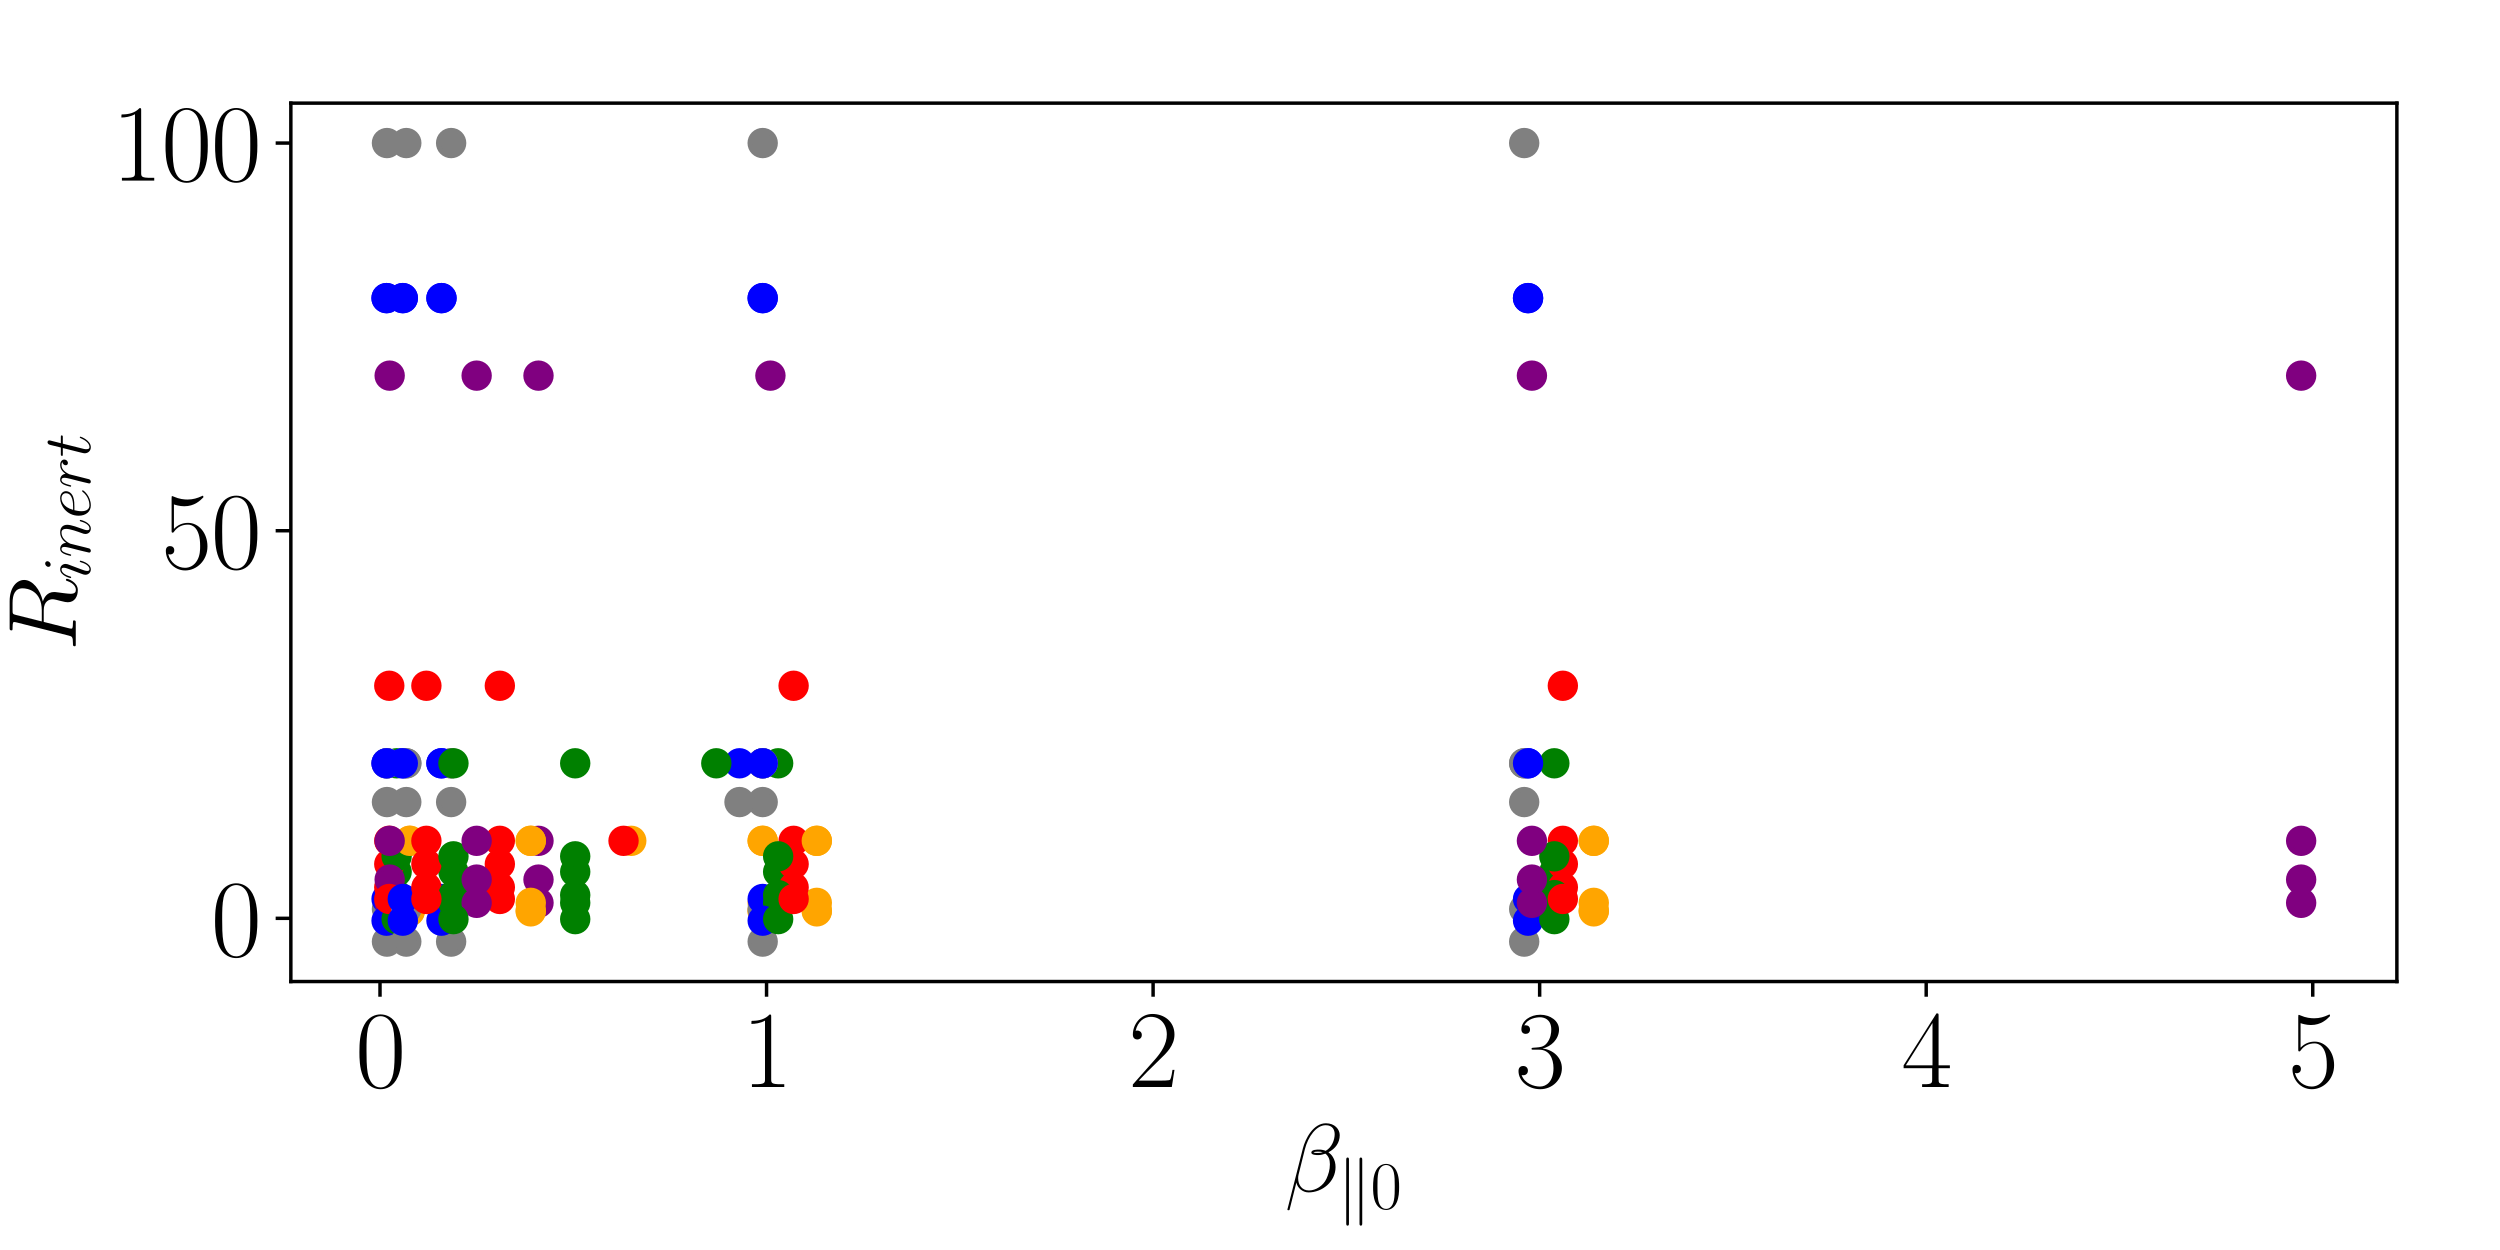 <?xml version="1.0" encoding="utf-8" standalone="no"?>
<!DOCTYPE svg PUBLIC "-//W3C//DTD SVG 1.1//EN"
  "http://www.w3.org/Graphics/SVG/1.1/DTD/svg11.dtd">
<svg xmlns:xlink="http://www.w3.org/1999/xlink" width="576pt" height="288pt" viewBox="0 0 576 288" xmlns="http://www.w3.org/2000/svg" version="1.1">
 <defs>
  <style type="text/css">*{stroke-linejoin: round; stroke-linecap: butt}</style>
 </defs>
 <g id="figure_1">
  <g id="patch_1">
   <path d="M 0 288 
L 576 288 
L 576 0 
L 0 0 
z
" style="fill: #ffffff"/>
  </g>
  <g id="axes_1">
   <g id="patch_2">
    <path d="M 67.011 226.147 
L 552.24 226.147 
L 552.24 23.76 
L 67.011 23.76 
z
" style="fill: #ffffff"/>
   </g>
   <g id="PathCollection_1">
    <defs>
     <path id="me2007d0d46" d="M 0 3 
C 0.796 3 1.559 2.684 2.121 2.121 
C 2.684 1.559 3 0.796 3 0 
C 3 -0.796 2.684 -1.559 2.121 -2.121 
C 1.559 -2.684 0.796 -3 0 -3 
C -0.796 -3 -1.559 -2.684 -2.121 -2.121 
C -2.684 -1.559 -3 -0.796 -3 0 
C -3 0.796 -2.684 1.559 -2.121 2.121 
C -1.559 2.684 -0.796 3 0 3 
z
" style="stroke: #808080"/>
    </defs>
    <g clip-path="url(#p3834e6a1d6)">
     <use xlink:href="#me2007d0d46" x="89.156" y="184.795" style="fill: #808080; stroke: #808080"/>
    </g>
   </g>
   <g id="PathCollection_2">
    <defs>
     <path id="m40f7ce7eff" d="M 0 3 
C 0.796 3 1.559 2.684 2.121 2.121 
C 2.684 1.559 3 0.796 3 0 
C 3 -0.796 2.684 -1.559 2.121 -2.121 
C 1.559 -2.684 0.796 -3 0 -3 
C -0.796 -3 -1.559 -2.684 -2.121 -2.121 
C -2.684 -1.559 -3 -0.796 -3 0 
C -3 0.796 -2.684 1.559 -2.121 2.121 
C -1.559 2.684 -0.796 3 0 3 
z
" style="stroke: #0000ff"/>
    </defs>
    <g clip-path="url(#p3834e6a1d6)">
     <use xlink:href="#m40f7ce7eff" x="89.067" y="175.863" style="fill: #0000ff; stroke: #0000ff"/>
    </g>
   </g>
   <g id="PathCollection_3">
    <defs>
     <path id="mda6dfed4bf" d="M 0 3 
C 0.796 3 1.559 2.684 2.121 2.121 
C 2.684 1.559 3 0.796 3 0 
C 3 -0.796 2.684 -1.559 2.121 -2.121 
C 1.559 -2.684 0.796 -3 0 -3 
C -0.796 -3 -1.559 -2.684 -2.121 -2.121 
C -2.684 -1.559 -3 -0.796 -3 0 
C -3 0.796 -2.684 1.559 -2.121 2.121 
C -1.559 2.684 -0.796 3 0 3 
z
" style="stroke: #008000"/>
    </defs>
    <g clip-path="url(#p3834e6a1d6)">
     <use xlink:href="#mda6dfed4bf" x="91.382" y="175.863" style="fill: #008000; stroke: #008000"/>
    </g>
   </g>
   <g id="PathCollection_4">
    <defs>
     <path id="mf07def35ca" d="M 0 3 
C 0.796 3 1.559 2.684 2.121 2.121 
C 2.684 1.559 3 0.796 3 0 
C 3 -0.796 2.684 -1.559 2.121 -2.121 
C 1.559 -2.684 0.796 -3 0 -3 
C -0.796 -3 -1.559 -2.684 -2.121 -2.121 
C -2.684 -1.559 -3 -0.796 -3 0 
C -3 0.796 -2.684 1.559 -2.121 2.121 
C -1.559 2.684 -0.796 3 0 3 
z
" style="stroke: #ffa500"/>
    </defs>
    <g clip-path="url(#p3834e6a1d6)">
     <use xlink:href="#mf07def35ca" x="94.411" y="193.726" style="fill: #ffa500; stroke: #ffa500"/>
    </g>
   </g>
   <g id="PathCollection_5">
    <defs>
     <path id="m0e179a4c61" d="M 0 3 
C 0.796 3 1.559 2.684 2.121 2.121 
C 2.684 1.559 3 0.796 3 0 
C 3 -0.796 2.684 -1.559 2.121 -2.121 
C 1.559 -2.684 0.796 -3 0 -3 
C -0.796 -3 -1.559 -2.684 -2.121 -2.121 
C -2.684 -1.559 -3 -0.796 -3 0 
C -3 0.796 -2.684 1.559 -2.121 2.121 
C -1.559 2.684 -0.796 3 0 3 
z
" style="stroke: #ff0000"/>
    </defs>
    <g clip-path="url(#p3834e6a1d6)">
     <use xlink:href="#m0e179a4c61" x="89.69" y="193.726" style="fill: #ff0000; stroke: #ff0000"/>
    </g>
   </g>
   <g id="PathCollection_6">
    <defs>
     <path id="m3923756011" d="M 0 3 
C 0.796 3 1.559 2.684 2.121 2.121 
C 2.684 1.559 3 0.796 3 0 
C 3 -0.796 2.684 -1.559 2.121 -2.121 
C 1.559 -2.684 0.796 -3 0 -3 
C -0.796 -3 -1.559 -2.684 -2.121 -2.121 
C -2.684 -1.559 -3 -0.796 -3 0 
C -3 0.796 -2.684 1.559 -2.121 2.121 
C -1.559 2.684 -0.796 3 0 3 
z
" style="stroke: #800080"/>
    </defs>
    <g clip-path="url(#p3834e6a1d6)">
     <use xlink:href="#m3923756011" x="89.779" y="86.548" style="fill: #800080; stroke: #800080"/>
    </g>
   </g>
   <g id="PathCollection_7">
    <g clip-path="url(#p3834e6a1d6)">
     <use xlink:href="#me2007d0d46" x="89.156" y="209.445" style="fill: #808080; stroke: #808080"/>
    </g>
   </g>
   <g id="PathCollection_8">
    <g clip-path="url(#p3834e6a1d6)">
     <use xlink:href="#m40f7ce7eff" x="89.067" y="207.123" style="fill: #0000ff; stroke: #0000ff"/>
    </g>
   </g>
   <g id="PathCollection_9">
    <g clip-path="url(#p3834e6a1d6)">
     <use xlink:href="#mda6dfed4bf" x="91.382" y="208.016" style="fill: #008000; stroke: #008000"/>
    </g>
   </g>
   <g id="PathCollection_10">
    <g clip-path="url(#p3834e6a1d6)"/>
   </g>
   <g id="PathCollection_11">
    <g clip-path="url(#p3834e6a1d6)"/>
   </g>
   <g id="PathCollection_12">
    <g clip-path="url(#p3834e6a1d6)"/>
   </g>
   <g id="PathCollection_13">
    <g clip-path="url(#p3834e6a1d6)">
     <use xlink:href="#me2007d0d46" x="89.156" y="175.863" style="fill: #808080; stroke: #808080"/>
    </g>
   </g>
   <g id="PathCollection_14">
    <g clip-path="url(#p3834e6a1d6)">
     <use xlink:href="#m40f7ce7eff" x="89.067" y="68.685" style="fill: #0000ff; stroke: #0000ff"/>
    </g>
   </g>
   <g id="PathCollection_15">
    <g clip-path="url(#p3834e6a1d6)">
     <use xlink:href="#mda6dfed4bf" x="91.382" y="200.871" style="fill: #008000; stroke: #008000"/>
    </g>
   </g>
   <g id="PathCollection_16">
    <g clip-path="url(#p3834e6a1d6)">
     <use xlink:href="#mf07def35ca" x="94.411" y="208.016" style="fill: #ffa500; stroke: #ffa500"/>
    </g>
   </g>
   <g id="PathCollection_17">
    <g clip-path="url(#p3834e6a1d6)">
     <use xlink:href="#m0e179a4c61" x="89.69" y="204.444" style="fill: #ff0000; stroke: #ff0000"/>
    </g>
   </g>
   <g id="PathCollection_18">
    <g clip-path="url(#p3834e6a1d6)"/>
   </g>
   <g id="PathCollection_19">
    <g clip-path="url(#p3834e6a1d6)">
     <use xlink:href="#me2007d0d46" x="89.156" y="175.863" style="fill: #808080; stroke: #808080"/>
    </g>
   </g>
   <g id="PathCollection_20">
    <g clip-path="url(#p3834e6a1d6)">
     <use xlink:href="#m40f7ce7eff" x="89.067" y="175.863" style="fill: #0000ff; stroke: #0000ff"/>
    </g>
   </g>
   <g id="PathCollection_21">
    <g clip-path="url(#p3834e6a1d6)">
     <use xlink:href="#mda6dfed4bf" x="91.382" y="206.23" style="fill: #008000; stroke: #008000"/>
    </g>
   </g>
   <g id="PathCollection_22">
    <g clip-path="url(#p3834e6a1d6)">
     <use xlink:href="#mf07def35ca" x="94.411" y="209.803" style="fill: #ffa500; stroke: #ffa500"/>
    </g>
   </g>
   <g id="PathCollection_23">
    <g clip-path="url(#p3834e6a1d6)">
     <use xlink:href="#m0e179a4c61" x="89.69" y="199.085" style="fill: #ff0000; stroke: #ff0000"/>
    </g>
   </g>
   <g id="PathCollection_24">
    <g clip-path="url(#p3834e6a1d6)">
     <use xlink:href="#m3923756011" x="89.779" y="208.016" style="fill: #800080; stroke: #800080"/>
    </g>
   </g>
   <g id="PathCollection_25">
    <g clip-path="url(#p3834e6a1d6)">
     <use xlink:href="#me2007d0d46" x="89.156" y="32.959" style="fill: #808080; stroke: #808080"/>
    </g>
   </g>
   <g id="PathCollection_26">
    <g clip-path="url(#p3834e6a1d6)">
     <use xlink:href="#m40f7ce7eff" x="89.067" y="68.685" style="fill: #0000ff; stroke: #0000ff"/>
    </g>
   </g>
   <g id="PathCollection_27">
    <g clip-path="url(#p3834e6a1d6)">
     <use xlink:href="#mda6dfed4bf" x="91.382" y="197.299" style="fill: #008000; stroke: #008000"/>
    </g>
   </g>
   <g id="PathCollection_28">
    <g clip-path="url(#p3834e6a1d6)">
     <use xlink:href="#mf07def35ca" x="94.411" y="193.726" style="fill: #ffa500; stroke: #ffa500"/>
    </g>
   </g>
   <g id="PathCollection_29">
    <g clip-path="url(#p3834e6a1d6)">
     <use xlink:href="#m0e179a4c61" x="89.69" y="158" style="fill: #ff0000; stroke: #ff0000"/>
    </g>
   </g>
   <g id="PathCollection_30">
    <g clip-path="url(#p3834e6a1d6)">
     <use xlink:href="#m3923756011" x="89.779" y="202.658" style="fill: #800080; stroke: #800080"/>
    </g>
   </g>
   <g id="PathCollection_31">
    <g clip-path="url(#p3834e6a1d6)">
     <use xlink:href="#me2007d0d46" x="89.156" y="216.948" style="fill: #808080; stroke: #808080"/>
    </g>
   </g>
   <g id="PathCollection_32">
    <g clip-path="url(#p3834e6a1d6)">
     <use xlink:href="#m40f7ce7eff" x="89.067" y="212.125" style="fill: #0000ff; stroke: #0000ff"/>
    </g>
   </g>
   <g id="PathCollection_33">
    <g clip-path="url(#p3834e6a1d6)">
     <use xlink:href="#mda6dfed4bf" x="91.382" y="211.768" style="fill: #008000; stroke: #008000"/>
    </g>
   </g>
   <g id="PathCollection_34">
    <g clip-path="url(#p3834e6a1d6)">
     <use xlink:href="#mf07def35ca" x="94.411" y="209.981" style="fill: #ffa500; stroke: #ffa500"/>
    </g>
   </g>
   <g id="PathCollection_35">
    <g clip-path="url(#p3834e6a1d6)">
     <use xlink:href="#m0e179a4c61" x="89.69" y="207.123" style="fill: #ff0000; stroke: #ff0000"/>
    </g>
   </g>
   <g id="PathCollection_36">
    <g clip-path="url(#p3834e6a1d6)">
     <use xlink:href="#m3923756011" x="89.779" y="193.726" style="fill: #800080; stroke: #800080"/>
    </g>
   </g>
   <g id="PathCollection_37">
    <g clip-path="url(#p3834e6a1d6)">
     <use xlink:href="#me2007d0d46" x="351.172" y="184.795" style="fill: #808080; stroke: #808080"/>
    </g>
   </g>
   <g id="PathCollection_38">
    <g clip-path="url(#p3834e6a1d6)">
     <use xlink:href="#m40f7ce7eff" x="352.063" y="175.863" style="fill: #0000ff; stroke: #0000ff"/>
    </g>
   </g>
   <g id="PathCollection_39">
    <g clip-path="url(#p3834e6a1d6)">
     <use xlink:href="#mda6dfed4bf" x="358.119" y="175.863" style="fill: #008000; stroke: #008000"/>
    </g>
   </g>
   <g id="PathCollection_40">
    <g clip-path="url(#p3834e6a1d6)">
     <use xlink:href="#mf07def35ca" x="367.203" y="193.726" style="fill: #ffa500; stroke: #ffa500"/>
    </g>
   </g>
   <g id="PathCollection_41">
    <g clip-path="url(#p3834e6a1d6)">
     <use xlink:href="#m0e179a4c61" x="360.078" y="193.726" style="fill: #ff0000; stroke: #ff0000"/>
    </g>
   </g>
   <g id="PathCollection_42">
    <g clip-path="url(#p3834e6a1d6)">
     <use xlink:href="#m3923756011" x="530.184" y="86.548" style="fill: #800080; stroke: #800080"/>
    </g>
   </g>
   <g id="PathCollection_43">
    <g clip-path="url(#p3834e6a1d6)">
     <use xlink:href="#me2007d0d46" x="351.172" y="209.445" style="fill: #808080; stroke: #808080"/>
    </g>
   </g>
   <g id="PathCollection_44">
    <g clip-path="url(#p3834e6a1d6)">
     <use xlink:href="#m40f7ce7eff" x="352.063" y="207.123" style="fill: #0000ff; stroke: #0000ff"/>
    </g>
   </g>
   <g id="PathCollection_45">
    <g clip-path="url(#p3834e6a1d6)">
     <use xlink:href="#mda6dfed4bf" x="358.119" y="208.016" style="fill: #008000; stroke: #008000"/>
    </g>
   </g>
   <g id="PathCollection_46">
    <g clip-path="url(#p3834e6a1d6)"/>
   </g>
   <g id="PathCollection_47">
    <g clip-path="url(#p3834e6a1d6)"/>
   </g>
   <g id="PathCollection_48">
    <g clip-path="url(#p3834e6a1d6)"/>
   </g>
   <g id="PathCollection_49">
    <g clip-path="url(#p3834e6a1d6)">
     <use xlink:href="#me2007d0d46" x="351.172" y="175.863" style="fill: #808080; stroke: #808080"/>
    </g>
   </g>
   <g id="PathCollection_50">
    <g clip-path="url(#p3834e6a1d6)">
     <use xlink:href="#m40f7ce7eff" x="352.063" y="68.685" style="fill: #0000ff; stroke: #0000ff"/>
    </g>
   </g>
   <g id="PathCollection_51">
    <g clip-path="url(#p3834e6a1d6)">
     <use xlink:href="#mda6dfed4bf" x="358.119" y="200.871" style="fill: #008000; stroke: #008000"/>
    </g>
   </g>
   <g id="PathCollection_52">
    <g clip-path="url(#p3834e6a1d6)">
     <use xlink:href="#mf07def35ca" x="367.203" y="208.016" style="fill: #ffa500; stroke: #ffa500"/>
    </g>
   </g>
   <g id="PathCollection_53">
    <g clip-path="url(#p3834e6a1d6)">
     <use xlink:href="#m0e179a4c61" x="360.078" y="204.444" style="fill: #ff0000; stroke: #ff0000"/>
    </g>
   </g>
   <g id="PathCollection_54">
    <g clip-path="url(#p3834e6a1d6)"/>
   </g>
   <g id="PathCollection_55">
    <g clip-path="url(#p3834e6a1d6)">
     <use xlink:href="#me2007d0d46" x="351.172" y="175.863" style="fill: #808080; stroke: #808080"/>
    </g>
   </g>
   <g id="PathCollection_56">
    <g clip-path="url(#p3834e6a1d6)">
     <use xlink:href="#m40f7ce7eff" x="352.063" y="175.863" style="fill: #0000ff; stroke: #0000ff"/>
    </g>
   </g>
   <g id="PathCollection_57">
    <g clip-path="url(#p3834e6a1d6)">
     <use xlink:href="#mda6dfed4bf" x="358.119" y="206.23" style="fill: #008000; stroke: #008000"/>
    </g>
   </g>
   <g id="PathCollection_58">
    <g clip-path="url(#p3834e6a1d6)">
     <use xlink:href="#mf07def35ca" x="367.203" y="209.803" style="fill: #ffa500; stroke: #ffa500"/>
    </g>
   </g>
   <g id="PathCollection_59">
    <g clip-path="url(#p3834e6a1d6)">
     <use xlink:href="#m0e179a4c61" x="360.078" y="199.085" style="fill: #ff0000; stroke: #ff0000"/>
    </g>
   </g>
   <g id="PathCollection_60">
    <g clip-path="url(#p3834e6a1d6)">
     <use xlink:href="#m3923756011" x="530.184" y="208.016" style="fill: #800080; stroke: #800080"/>
    </g>
   </g>
   <g id="PathCollection_61">
    <g clip-path="url(#p3834e6a1d6)">
     <use xlink:href="#me2007d0d46" x="351.172" y="32.959" style="fill: #808080; stroke: #808080"/>
    </g>
   </g>
   <g id="PathCollection_62">
    <g clip-path="url(#p3834e6a1d6)">
     <use xlink:href="#m40f7ce7eff" x="352.063" y="68.685" style="fill: #0000ff; stroke: #0000ff"/>
    </g>
   </g>
   <g id="PathCollection_63">
    <g clip-path="url(#p3834e6a1d6)">
     <use xlink:href="#mda6dfed4bf" x="358.119" y="197.299" style="fill: #008000; stroke: #008000"/>
    </g>
   </g>
   <g id="PathCollection_64">
    <g clip-path="url(#p3834e6a1d6)">
     <use xlink:href="#mf07def35ca" x="367.203" y="193.726" style="fill: #ffa500; stroke: #ffa500"/>
    </g>
   </g>
   <g id="PathCollection_65">
    <g clip-path="url(#p3834e6a1d6)">
     <use xlink:href="#m0e179a4c61" x="360.078" y="158" style="fill: #ff0000; stroke: #ff0000"/>
    </g>
   </g>
   <g id="PathCollection_66">
    <g clip-path="url(#p3834e6a1d6)">
     <use xlink:href="#m3923756011" x="530.184" y="202.658" style="fill: #800080; stroke: #800080"/>
    </g>
   </g>
   <g id="PathCollection_67">
    <g clip-path="url(#p3834e6a1d6)">
     <use xlink:href="#me2007d0d46" x="351.172" y="216.948" style="fill: #808080; stroke: #808080"/>
    </g>
   </g>
   <g id="PathCollection_68">
    <g clip-path="url(#p3834e6a1d6)">
     <use xlink:href="#m40f7ce7eff" x="352.063" y="212.125" style="fill: #0000ff; stroke: #0000ff"/>
    </g>
   </g>
   <g id="PathCollection_69">
    <g clip-path="url(#p3834e6a1d6)">
     <use xlink:href="#mda6dfed4bf" x="358.119" y="211.768" style="fill: #008000; stroke: #008000"/>
    </g>
   </g>
   <g id="PathCollection_70">
    <g clip-path="url(#p3834e6a1d6)">
     <use xlink:href="#mf07def35ca" x="367.203" y="209.981" style="fill: #ffa500; stroke: #ffa500"/>
    </g>
   </g>
   <g id="PathCollection_71">
    <g clip-path="url(#p3834e6a1d6)">
     <use xlink:href="#m0e179a4c61" x="360.078" y="207.123" style="fill: #ff0000; stroke: #ff0000"/>
    </g>
   </g>
   <g id="PathCollection_72">
    <g clip-path="url(#p3834e6a1d6)">
     <use xlink:href="#m3923756011" x="530.184" y="193.726" style="fill: #800080; stroke: #800080"/>
    </g>
   </g>
   <g id="PathCollection_73">
    <g clip-path="url(#p3834e6a1d6)">
     <use xlink:href="#me2007d0d46" x="103.94" y="184.795" style="fill: #808080; stroke: #808080"/>
    </g>
   </g>
   <g id="PathCollection_74">
    <g clip-path="url(#p3834e6a1d6)">
     <use xlink:href="#m40f7ce7eff" x="101.714" y="175.863" style="fill: #0000ff; stroke: #0000ff"/>
    </g>
   </g>
   <g id="PathCollection_75">
    <g clip-path="url(#p3834e6a1d6)">
     <use xlink:href="#mda6dfed4bf" x="132.528" y="175.863" style="fill: #008000; stroke: #008000"/>
    </g>
   </g>
   <g id="PathCollection_76">
    <g clip-path="url(#p3834e6a1d6)">
     <use xlink:href="#mf07def35ca" x="175.723" y="193.726" style="fill: #ffa500; stroke: #ffa500"/>
    </g>
   </g>
   <g id="PathCollection_77">
    <g clip-path="url(#p3834e6a1d6)">
     <use xlink:href="#m0e179a4c61" x="115.162" y="193.726" style="fill: #ff0000; stroke: #ff0000"/>
    </g>
   </g>
   <g id="PathCollection_78">
    <g clip-path="url(#p3834e6a1d6)">
     <use xlink:href="#m3923756011" x="124.068" y="86.548" style="fill: #800080; stroke: #800080"/>
    </g>
   </g>
   <g id="PathCollection_79">
    <g clip-path="url(#p3834e6a1d6)">
     <use xlink:href="#me2007d0d46" x="103.94" y="209.445" style="fill: #808080; stroke: #808080"/>
    </g>
   </g>
   <g id="PathCollection_80">
    <g clip-path="url(#p3834e6a1d6)">
     <use xlink:href="#m40f7ce7eff" x="101.714" y="207.123" style="fill: #0000ff; stroke: #0000ff"/>
    </g>
   </g>
   <g id="PathCollection_81">
    <g clip-path="url(#p3834e6a1d6)">
     <use xlink:href="#mda6dfed4bf" x="132.528" y="208.016" style="fill: #008000; stroke: #008000"/>
    </g>
   </g>
   <g id="PathCollection_82">
    <g clip-path="url(#p3834e6a1d6)"/>
   </g>
   <g id="PathCollection_83">
    <g clip-path="url(#p3834e6a1d6)"/>
   </g>
   <g id="PathCollection_84">
    <g clip-path="url(#p3834e6a1d6)"/>
   </g>
   <g id="PathCollection_85">
    <g clip-path="url(#p3834e6a1d6)">
     <use xlink:href="#me2007d0d46" x="103.94" y="175.863" style="fill: #808080; stroke: #808080"/>
    </g>
   </g>
   <g id="PathCollection_86">
    <g clip-path="url(#p3834e6a1d6)">
     <use xlink:href="#m40f7ce7eff" x="101.714" y="68.685" style="fill: #0000ff; stroke: #0000ff"/>
    </g>
   </g>
   <g id="PathCollection_87">
    <g clip-path="url(#p3834e6a1d6)">
     <use xlink:href="#mda6dfed4bf" x="132.528" y="200.871" style="fill: #008000; stroke: #008000"/>
    </g>
   </g>
   <g id="PathCollection_88">
    <g clip-path="url(#p3834e6a1d6)">
     <use xlink:href="#mf07def35ca" x="175.723" y="208.016" style="fill: #ffa500; stroke: #ffa500"/>
    </g>
   </g>
   <g id="PathCollection_89">
    <g clip-path="url(#p3834e6a1d6)">
     <use xlink:href="#m0e179a4c61" x="115.162" y="204.444" style="fill: #ff0000; stroke: #ff0000"/>
    </g>
   </g>
   <g id="PathCollection_90">
    <g clip-path="url(#p3834e6a1d6)"/>
   </g>
   <g id="PathCollection_91">
    <g clip-path="url(#p3834e6a1d6)">
     <use xlink:href="#me2007d0d46" x="103.94" y="175.863" style="fill: #808080; stroke: #808080"/>
    </g>
   </g>
   <g id="PathCollection_92">
    <g clip-path="url(#p3834e6a1d6)">
     <use xlink:href="#m40f7ce7eff" x="101.714" y="175.863" style="fill: #0000ff; stroke: #0000ff"/>
    </g>
   </g>
   <g id="PathCollection_93">
    <g clip-path="url(#p3834e6a1d6)">
     <use xlink:href="#mda6dfed4bf" x="132.528" y="206.23" style="fill: #008000; stroke: #008000"/>
    </g>
   </g>
   <g id="PathCollection_94">
    <g clip-path="url(#p3834e6a1d6)">
     <use xlink:href="#mf07def35ca" x="175.723" y="209.803" style="fill: #ffa500; stroke: #ffa500"/>
    </g>
   </g>
   <g id="PathCollection_95">
    <g clip-path="url(#p3834e6a1d6)">
     <use xlink:href="#m0e179a4c61" x="115.162" y="199.085" style="fill: #ff0000; stroke: #ff0000"/>
    </g>
   </g>
   <g id="PathCollection_96">
    <g clip-path="url(#p3834e6a1d6)">
     <use xlink:href="#m3923756011" x="124.068" y="208.016" style="fill: #800080; stroke: #800080"/>
    </g>
   </g>
   <g id="PathCollection_97">
    <g clip-path="url(#p3834e6a1d6)">
     <use xlink:href="#me2007d0d46" x="103.94" y="32.959" style="fill: #808080; stroke: #808080"/>
    </g>
   </g>
   <g id="PathCollection_98">
    <g clip-path="url(#p3834e6a1d6)">
     <use xlink:href="#m40f7ce7eff" x="101.714" y="68.685" style="fill: #0000ff; stroke: #0000ff"/>
    </g>
   </g>
   <g id="PathCollection_99">
    <g clip-path="url(#p3834e6a1d6)">
     <use xlink:href="#mda6dfed4bf" x="132.528" y="197.299" style="fill: #008000; stroke: #008000"/>
    </g>
   </g>
   <g id="PathCollection_100">
    <g clip-path="url(#p3834e6a1d6)">
     <use xlink:href="#mf07def35ca" x="175.723" y="193.726" style="fill: #ffa500; stroke: #ffa500"/>
    </g>
   </g>
   <g id="PathCollection_101">
    <g clip-path="url(#p3834e6a1d6)">
     <use xlink:href="#m0e179a4c61" x="115.162" y="158" style="fill: #ff0000; stroke: #ff0000"/>
    </g>
   </g>
   <g id="PathCollection_102">
    <g clip-path="url(#p3834e6a1d6)">
     <use xlink:href="#m3923756011" x="124.068" y="202.658" style="fill: #800080; stroke: #800080"/>
    </g>
   </g>
   <g id="PathCollection_103">
    <g clip-path="url(#p3834e6a1d6)">
     <use xlink:href="#me2007d0d46" x="103.94" y="216.948" style="fill: #808080; stroke: #808080"/>
    </g>
   </g>
   <g id="PathCollection_104">
    <g clip-path="url(#p3834e6a1d6)">
     <use xlink:href="#m40f7ce7eff" x="101.714" y="212.125" style="fill: #0000ff; stroke: #0000ff"/>
    </g>
   </g>
   <g id="PathCollection_105">
    <g clip-path="url(#p3834e6a1d6)">
     <use xlink:href="#mda6dfed4bf" x="132.528" y="211.768" style="fill: #008000; stroke: #008000"/>
    </g>
   </g>
   <g id="PathCollection_106">
    <g clip-path="url(#p3834e6a1d6)">
     <use xlink:href="#mf07def35ca" x="175.723" y="209.981" style="fill: #ffa500; stroke: #ffa500"/>
    </g>
   </g>
   <g id="PathCollection_107">
    <g clip-path="url(#p3834e6a1d6)">
     <use xlink:href="#m0e179a4c61" x="115.162" y="207.123" style="fill: #ff0000; stroke: #ff0000"/>
    </g>
   </g>
   <g id="PathCollection_108">
    <g clip-path="url(#p3834e6a1d6)">
     <use xlink:href="#m3923756011" x="124.068" y="193.726" style="fill: #800080; stroke: #800080"/>
    </g>
   </g>
   <g id="PathCollection_109">
    <g clip-path="url(#p3834e6a1d6)">
     <use xlink:href="#me2007d0d46" x="175.723" y="184.795" style="fill: #808080; stroke: #808080"/>
    </g>
   </g>
   <g id="PathCollection_110">
    <g clip-path="url(#p3834e6a1d6)">
     <use xlink:href="#m40f7ce7eff" x="175.723" y="175.863" style="fill: #0000ff; stroke: #0000ff"/>
    </g>
   </g>
   <g id="PathCollection_111">
    <g clip-path="url(#p3834e6a1d6)">
     <use xlink:href="#mda6dfed4bf" x="179.285" y="175.863" style="fill: #008000; stroke: #008000"/>
    </g>
   </g>
   <g id="PathCollection_112">
    <g clip-path="url(#p3834e6a1d6)">
     <use xlink:href="#mf07def35ca" x="188.191" y="193.726" style="fill: #ffa500; stroke: #ffa500"/>
    </g>
   </g>
   <g id="PathCollection_113">
    <g clip-path="url(#p3834e6a1d6)">
     <use xlink:href="#m0e179a4c61" x="182.848" y="193.726" style="fill: #ff0000; stroke: #ff0000"/>
    </g>
   </g>
   <g id="PathCollection_114">
    <g clip-path="url(#p3834e6a1d6)">
     <use xlink:href="#m3923756011" x="352.954" y="86.548" style="fill: #800080; stroke: #800080"/>
    </g>
   </g>
   <g id="PathCollection_115">
    <g clip-path="url(#p3834e6a1d6)">
     <use xlink:href="#me2007d0d46" x="175.723" y="209.445" style="fill: #808080; stroke: #808080"/>
    </g>
   </g>
   <g id="PathCollection_116">
    <g clip-path="url(#p3834e6a1d6)">
     <use xlink:href="#m40f7ce7eff" x="175.723" y="207.123" style="fill: #0000ff; stroke: #0000ff"/>
    </g>
   </g>
   <g id="PathCollection_117">
    <g clip-path="url(#p3834e6a1d6)">
     <use xlink:href="#mda6dfed4bf" x="179.285" y="208.016" style="fill: #008000; stroke: #008000"/>
    </g>
   </g>
   <g id="PathCollection_118">
    <g clip-path="url(#p3834e6a1d6)"/>
   </g>
   <g id="PathCollection_119">
    <g clip-path="url(#p3834e6a1d6)"/>
   </g>
   <g id="PathCollection_120">
    <g clip-path="url(#p3834e6a1d6)"/>
   </g>
   <g id="PathCollection_121">
    <g clip-path="url(#p3834e6a1d6)">
     <use xlink:href="#me2007d0d46" x="175.723" y="175.863" style="fill: #808080; stroke: #808080"/>
    </g>
   </g>
   <g id="PathCollection_122">
    <g clip-path="url(#p3834e6a1d6)">
     <use xlink:href="#m40f7ce7eff" x="175.723" y="68.685" style="fill: #0000ff; stroke: #0000ff"/>
    </g>
   </g>
   <g id="PathCollection_123">
    <g clip-path="url(#p3834e6a1d6)">
     <use xlink:href="#mda6dfed4bf" x="179.285" y="200.871" style="fill: #008000; stroke: #008000"/>
    </g>
   </g>
   <g id="PathCollection_124">
    <g clip-path="url(#p3834e6a1d6)">
     <use xlink:href="#mf07def35ca" x="188.191" y="208.016" style="fill: #ffa500; stroke: #ffa500"/>
    </g>
   </g>
   <g id="PathCollection_125">
    <g clip-path="url(#p3834e6a1d6)">
     <use xlink:href="#m0e179a4c61" x="182.848" y="204.444" style="fill: #ff0000; stroke: #ff0000"/>
    </g>
   </g>
   <g id="PathCollection_126">
    <g clip-path="url(#p3834e6a1d6)"/>
   </g>
   <g id="PathCollection_127">
    <g clip-path="url(#p3834e6a1d6)">
     <use xlink:href="#me2007d0d46" x="175.723" y="175.863" style="fill: #808080; stroke: #808080"/>
    </g>
   </g>
   <g id="PathCollection_128">
    <g clip-path="url(#p3834e6a1d6)">
     <use xlink:href="#m40f7ce7eff" x="175.723" y="175.863" style="fill: #0000ff; stroke: #0000ff"/>
    </g>
   </g>
   <g id="PathCollection_129">
    <g clip-path="url(#p3834e6a1d6)">
     <use xlink:href="#mda6dfed4bf" x="179.285" y="206.23" style="fill: #008000; stroke: #008000"/>
    </g>
   </g>
   <g id="PathCollection_130">
    <g clip-path="url(#p3834e6a1d6)">
     <use xlink:href="#mf07def35ca" x="188.191" y="209.803" style="fill: #ffa500; stroke: #ffa500"/>
    </g>
   </g>
   <g id="PathCollection_131">
    <g clip-path="url(#p3834e6a1d6)">
     <use xlink:href="#m0e179a4c61" x="182.848" y="199.085" style="fill: #ff0000; stroke: #ff0000"/>
    </g>
   </g>
   <g id="PathCollection_132">
    <g clip-path="url(#p3834e6a1d6)">
     <use xlink:href="#m3923756011" x="352.954" y="208.016" style="fill: #800080; stroke: #800080"/>
    </g>
   </g>
   <g id="PathCollection_133">
    <g clip-path="url(#p3834e6a1d6)">
     <use xlink:href="#me2007d0d46" x="175.723" y="32.959" style="fill: #808080; stroke: #808080"/>
    </g>
   </g>
   <g id="PathCollection_134">
    <g clip-path="url(#p3834e6a1d6)">
     <use xlink:href="#m40f7ce7eff" x="175.723" y="68.685" style="fill: #0000ff; stroke: #0000ff"/>
    </g>
   </g>
   <g id="PathCollection_135">
    <g clip-path="url(#p3834e6a1d6)">
     <use xlink:href="#mda6dfed4bf" x="179.285" y="197.299" style="fill: #008000; stroke: #008000"/>
    </g>
   </g>
   <g id="PathCollection_136">
    <g clip-path="url(#p3834e6a1d6)">
     <use xlink:href="#mf07def35ca" x="188.191" y="193.726" style="fill: #ffa500; stroke: #ffa500"/>
    </g>
   </g>
   <g id="PathCollection_137">
    <g clip-path="url(#p3834e6a1d6)">
     <use xlink:href="#m0e179a4c61" x="182.848" y="158" style="fill: #ff0000; stroke: #ff0000"/>
    </g>
   </g>
   <g id="PathCollection_138">
    <g clip-path="url(#p3834e6a1d6)">
     <use xlink:href="#m3923756011" x="352.954" y="202.658" style="fill: #800080; stroke: #800080"/>
    </g>
   </g>
   <g id="PathCollection_139">
    <g clip-path="url(#p3834e6a1d6)">
     <use xlink:href="#me2007d0d46" x="175.723" y="216.948" style="fill: #808080; stroke: #808080"/>
    </g>
   </g>
   <g id="PathCollection_140">
    <g clip-path="url(#p3834e6a1d6)">
     <use xlink:href="#m40f7ce7eff" x="175.723" y="212.125" style="fill: #0000ff; stroke: #0000ff"/>
    </g>
   </g>
   <g id="PathCollection_141">
    <g clip-path="url(#p3834e6a1d6)">
     <use xlink:href="#mda6dfed4bf" x="179.285" y="211.768" style="fill: #008000; stroke: #008000"/>
    </g>
   </g>
   <g id="PathCollection_142">
    <g clip-path="url(#p3834e6a1d6)">
     <use xlink:href="#mf07def35ca" x="188.191" y="209.981" style="fill: #ffa500; stroke: #ffa500"/>
    </g>
   </g>
   <g id="PathCollection_143">
    <g clip-path="url(#p3834e6a1d6)">
     <use xlink:href="#m0e179a4c61" x="182.848" y="207.123" style="fill: #ff0000; stroke: #ff0000"/>
    </g>
   </g>
   <g id="PathCollection_144">
    <g clip-path="url(#p3834e6a1d6)">
     <use xlink:href="#m3923756011" x="352.954" y="193.726" style="fill: #800080; stroke: #800080"/>
    </g>
   </g>
   <g id="PathCollection_145">
    <g clip-path="url(#p3834e6a1d6)">
     <use xlink:href="#me2007d0d46" x="93.609" y="184.795" style="fill: #808080; stroke: #808080"/>
    </g>
   </g>
   <g id="PathCollection_146">
    <g clip-path="url(#p3834e6a1d6)">
     <use xlink:href="#m40f7ce7eff" x="92.807" y="175.863" style="fill: #0000ff; stroke: #0000ff"/>
    </g>
   </g>
   <g id="PathCollection_147">
    <g clip-path="url(#p3834e6a1d6)">
     <use xlink:href="#mda6dfed4bf" x="104.474" y="175.863" style="fill: #008000; stroke: #008000"/>
    </g>
   </g>
   <g id="PathCollection_148">
    <g clip-path="url(#p3834e6a1d6)">
     <use xlink:href="#mf07def35ca" x="122.287" y="193.726" style="fill: #ffa500; stroke: #ffa500"/>
    </g>
   </g>
   <g id="PathCollection_149">
    <g clip-path="url(#p3834e6a1d6)">
     <use xlink:href="#m0e179a4c61" x="98.24" y="193.726" style="fill: #ff0000; stroke: #ff0000"/>
    </g>
   </g>
   <g id="PathCollection_150">
    <g clip-path="url(#p3834e6a1d6)">
     <use xlink:href="#m3923756011" x="109.818" y="86.548" style="fill: #800080; stroke: #800080"/>
    </g>
   </g>
   <g id="PathCollection_151">
    <g clip-path="url(#p3834e6a1d6)">
     <use xlink:href="#me2007d0d46" x="93.609" y="209.445" style="fill: #808080; stroke: #808080"/>
    </g>
   </g>
   <g id="PathCollection_152">
    <g clip-path="url(#p3834e6a1d6)">
     <use xlink:href="#m40f7ce7eff" x="92.807" y="207.123" style="fill: #0000ff; stroke: #0000ff"/>
    </g>
   </g>
   <g id="PathCollection_153">
    <g clip-path="url(#p3834e6a1d6)">
     <use xlink:href="#mda6dfed4bf" x="104.474" y="208.016" style="fill: #008000; stroke: #008000"/>
    </g>
   </g>
   <g id="PathCollection_154">
    <g clip-path="url(#p3834e6a1d6)"/>
   </g>
   <g id="PathCollection_155">
    <g clip-path="url(#p3834e6a1d6)"/>
   </g>
   <g id="PathCollection_156">
    <g clip-path="url(#p3834e6a1d6)"/>
   </g>
   <g id="PathCollection_157">
    <g clip-path="url(#p3834e6a1d6)">
     <use xlink:href="#me2007d0d46" x="93.609" y="175.863" style="fill: #808080; stroke: #808080"/>
    </g>
   </g>
   <g id="PathCollection_158">
    <g clip-path="url(#p3834e6a1d6)">
     <use xlink:href="#m40f7ce7eff" x="92.807" y="68.685" style="fill: #0000ff; stroke: #0000ff"/>
    </g>
   </g>
   <g id="PathCollection_159">
    <g clip-path="url(#p3834e6a1d6)">
     <use xlink:href="#mda6dfed4bf" x="104.474" y="200.871" style="fill: #008000; stroke: #008000"/>
    </g>
   </g>
   <g id="PathCollection_160">
    <g clip-path="url(#p3834e6a1d6)">
     <use xlink:href="#mf07def35ca" x="122.287" y="208.016" style="fill: #ffa500; stroke: #ffa500"/>
    </g>
   </g>
   <g id="PathCollection_161">
    <g clip-path="url(#p3834e6a1d6)">
     <use xlink:href="#m0e179a4c61" x="98.24" y="204.444" style="fill: #ff0000; stroke: #ff0000"/>
    </g>
   </g>
   <g id="PathCollection_162">
    <g clip-path="url(#p3834e6a1d6)"/>
   </g>
   <g id="PathCollection_163">
    <g clip-path="url(#p3834e6a1d6)">
     <use xlink:href="#me2007d0d46" x="93.609" y="175.863" style="fill: #808080; stroke: #808080"/>
    </g>
   </g>
   <g id="PathCollection_164">
    <g clip-path="url(#p3834e6a1d6)">
     <use xlink:href="#m40f7ce7eff" x="92.807" y="175.863" style="fill: #0000ff; stroke: #0000ff"/>
    </g>
   </g>
   <g id="PathCollection_165">
    <g clip-path="url(#p3834e6a1d6)">
     <use xlink:href="#mda6dfed4bf" x="104.474" y="206.23" style="fill: #008000; stroke: #008000"/>
    </g>
   </g>
   <g id="PathCollection_166">
    <g clip-path="url(#p3834e6a1d6)">
     <use xlink:href="#mf07def35ca" x="122.287" y="209.803" style="fill: #ffa500; stroke: #ffa500"/>
    </g>
   </g>
   <g id="PathCollection_167">
    <g clip-path="url(#p3834e6a1d6)">
     <use xlink:href="#m0e179a4c61" x="98.24" y="199.085" style="fill: #ff0000; stroke: #ff0000"/>
    </g>
   </g>
   <g id="PathCollection_168">
    <g clip-path="url(#p3834e6a1d6)">
     <use xlink:href="#m3923756011" x="109.818" y="208.016" style="fill: #800080; stroke: #800080"/>
    </g>
   </g>
   <g id="PathCollection_169">
    <g clip-path="url(#p3834e6a1d6)">
     <use xlink:href="#me2007d0d46" x="93.609" y="32.959" style="fill: #808080; stroke: #808080"/>
    </g>
   </g>
   <g id="PathCollection_170">
    <g clip-path="url(#p3834e6a1d6)">
     <use xlink:href="#m40f7ce7eff" x="92.807" y="68.685" style="fill: #0000ff; stroke: #0000ff"/>
    </g>
   </g>
   <g id="PathCollection_171">
    <g clip-path="url(#p3834e6a1d6)">
     <use xlink:href="#mda6dfed4bf" x="104.474" y="197.299" style="fill: #008000; stroke: #008000"/>
    </g>
   </g>
   <g id="PathCollection_172">
    <g clip-path="url(#p3834e6a1d6)">
     <use xlink:href="#mf07def35ca" x="122.287" y="193.726" style="fill: #ffa500; stroke: #ffa500"/>
    </g>
   </g>
   <g id="PathCollection_173">
    <g clip-path="url(#p3834e6a1d6)">
     <use xlink:href="#m0e179a4c61" x="98.24" y="158" style="fill: #ff0000; stroke: #ff0000"/>
    </g>
   </g>
   <g id="PathCollection_174">
    <g clip-path="url(#p3834e6a1d6)">
     <use xlink:href="#m3923756011" x="109.818" y="202.658" style="fill: #800080; stroke: #800080"/>
    </g>
   </g>
   <g id="PathCollection_175">
    <g clip-path="url(#p3834e6a1d6)">
     <use xlink:href="#me2007d0d46" x="93.609" y="216.948" style="fill: #808080; stroke: #808080"/>
    </g>
   </g>
   <g id="PathCollection_176">
    <g clip-path="url(#p3834e6a1d6)">
     <use xlink:href="#m40f7ce7eff" x="92.807" y="212.125" style="fill: #0000ff; stroke: #0000ff"/>
    </g>
   </g>
   <g id="PathCollection_177">
    <g clip-path="url(#p3834e6a1d6)">
     <use xlink:href="#mda6dfed4bf" x="104.474" y="211.768" style="fill: #008000; stroke: #008000"/>
    </g>
   </g>
   <g id="PathCollection_178">
    <g clip-path="url(#p3834e6a1d6)">
     <use xlink:href="#mf07def35ca" x="122.287" y="209.981" style="fill: #ffa500; stroke: #ffa500"/>
    </g>
   </g>
   <g id="PathCollection_179">
    <g clip-path="url(#p3834e6a1d6)">
     <use xlink:href="#m0e179a4c61" x="98.24" y="207.123" style="fill: #ff0000; stroke: #ff0000"/>
    </g>
   </g>
   <g id="PathCollection_180">
    <g clip-path="url(#p3834e6a1d6)">
     <use xlink:href="#m3923756011" x="109.818" y="193.726" style="fill: #800080; stroke: #800080"/>
    </g>
   </g>
   <g id="PathCollection_181">
    <g clip-path="url(#p3834e6a1d6)">
     <use xlink:href="#me2007d0d46" x="170.379" y="184.795" style="fill: #808080; stroke: #808080"/>
    </g>
   </g>
   <g id="PathCollection_182">
    <g clip-path="url(#p3834e6a1d6)">
     <use xlink:href="#m40f7ce7eff" x="170.379" y="175.863" style="fill: #0000ff; stroke: #0000ff"/>
    </g>
   </g>
   <g id="PathCollection_183">
    <g clip-path="url(#p3834e6a1d6)">
     <use xlink:href="#mda6dfed4bf" x="165.036" y="175.863" style="fill: #008000; stroke: #008000"/>
    </g>
   </g>
   <g id="PathCollection_184">
    <g clip-path="url(#p3834e6a1d6)">
     <use xlink:href="#mf07def35ca" x="145.442" y="193.726" style="fill: #ffa500; stroke: #ffa500"/>
    </g>
   </g>
   <g id="PathCollection_185">
    <g clip-path="url(#p3834e6a1d6)">
     <use xlink:href="#m0e179a4c61" x="143.661" y="193.726" style="fill: #ff0000; stroke: #ff0000"/>
    </g>
   </g>
   <g id="PathCollection_186">
    <g clip-path="url(#p3834e6a1d6)">
     <use xlink:href="#m3923756011" x="177.504" y="86.548" style="fill: #800080; stroke: #800080"/>
    </g>
   </g>
   <g id="matplotlib.axis_1">
    <g id="xtick_1">
     <g id="line2d_1">
      <defs>
       <path id="ma56b51dbdb" d="M 0 0 
L 0 3.5 
" style="stroke: #000000; stroke-width: 0.8"/>
      </defs>
      <g>
       <use xlink:href="#ma56b51dbdb" x="87.553" y="226.147" style="stroke: #000000; stroke-width: 0.8"/>
      </g>
     </g>
     <g id="text_1">
      <!-- $\mathdefault{0}$ -->
      <g transform="translate(81.842 250.444)scale(0.25 -0.25)">
       <defs>
        <path id="CMR17-30" d="M 2688 2025 
C 2688 2416 2682 3080 2413 3591 
C 2176 4039 1798 4198 1466 4198 
C 1158 4198 768 4058 525 3597 
C 269 3118 243 2524 243 2025 
C 243 1661 250 1106 448 619 
C 723 -39 1216 -128 1466 -128 
C 1760 -128 2208 -7 2470 600 
C 2662 1042 2688 1559 2688 2025 
z
M 1466 -26 
C 1056 -26 813 325 723 812 
C 653 1188 653 1738 653 2096 
C 653 2588 653 2997 736 3387 
C 858 3929 1216 4096 1466 4096 
C 1728 4096 2067 3923 2189 3400 
C 2272 3036 2278 2607 2278 2096 
C 2278 1680 2278 1169 2202 792 
C 2067 95 1690 -26 1466 -26 
z
" transform="scale(0.016)"/>
       </defs>
       <use xlink:href="#CMR17-30" transform="scale(0.996)"/>
      </g>
     </g>
    </g>
    <g id="xtick_2">
     <g id="line2d_2">
      <g>
       <use xlink:href="#ma56b51dbdb" x="176.613" y="226.147" style="stroke: #000000; stroke-width: 0.8"/>
      </g>
     </g>
     <g id="text_2">
      <!-- $\mathdefault{1}$ -->
      <g transform="translate(170.902 250.444)scale(0.25 -0.25)">
       <defs>
        <path id="CMR17-31" d="M 1702 4058 
C 1702 4192 1696 4192 1606 4192 
C 1357 3916 979 3827 621 3827 
C 602 3827 570 3827 563 3808 
C 557 3795 557 3782 557 3648 
C 755 3648 1088 3686 1344 3839 
L 1344 461 
C 1344 236 1331 160 781 160 
L 589 160 
L 589 0 
C 896 0 1216 0 1523 0 
C 1830 0 2150 0 2458 0 
L 2458 160 
L 2266 160 
C 1715 160 1702 230 1702 458 
L 1702 4058 
z
" transform="scale(0.016)"/>
       </defs>
       <use xlink:href="#CMR17-31" transform="scale(0.996)"/>
      </g>
     </g>
    </g>
    <g id="xtick_3">
     <g id="line2d_3">
      <g>
       <use xlink:href="#ma56b51dbdb" x="265.674" y="226.147" style="stroke: #000000; stroke-width: 0.8"/>
      </g>
     </g>
     <g id="text_3">
      <!-- $\mathdefault{2}$ -->
      <g transform="translate(259.963 250.444)scale(0.25 -0.25)">
       <defs>
        <path id="CMR17-32" d="M 2669 989 
L 2554 989 
C 2490 536 2438 459 2413 420 
C 2381 369 1920 369 1830 369 
L 602 369 
C 832 619 1280 1072 1824 1597 
C 2214 1967 2669 2402 2669 3035 
C 2669 3790 2067 4224 1395 4224 
C 691 4224 262 3604 262 3030 
C 262 2780 448 2748 525 2748 
C 589 2748 781 2787 781 3010 
C 781 3207 614 3264 525 3264 
C 486 3264 448 3258 422 3245 
C 544 3790 915 4058 1306 4058 
C 1862 4058 2227 3617 2227 3035 
C 2227 2479 1901 2000 1536 1584 
L 262 146 
L 262 0 
L 2515 0 
L 2669 989 
z
" transform="scale(0.016)"/>
       </defs>
       <use xlink:href="#CMR17-32" transform="scale(0.996)"/>
      </g>
     </g>
    </g>
    <g id="xtick_4">
     <g id="line2d_4">
      <g>
       <use xlink:href="#ma56b51dbdb" x="354.735" y="226.147" style="stroke: #000000; stroke-width: 0.8"/>
      </g>
     </g>
     <g id="text_4">
      <!-- $\mathdefault{3}$ -->
      <g transform="translate(349.023 250.444)scale(0.25 -0.25)">
       <defs>
        <path id="CMR17-33" d="M 1414 2157 
C 1984 2157 2234 1662 2234 1090 
C 2234 320 1824 25 1453 25 
C 1114 25 563 194 390 693 
C 422 680 454 680 486 680 
C 640 680 755 782 755 948 
C 755 1133 614 1216 486 1216 
C 378 1216 211 1165 211 926 
C 211 335 787 -128 1466 -128 
C 2176 -128 2720 430 2720 1085 
C 2720 1707 2208 2157 1600 2227 
C 2086 2328 2554 2756 2554 3329 
C 2554 3820 2048 4179 1472 4179 
C 890 4179 378 3829 378 3329 
C 378 3110 544 3072 627 3072 
C 762 3072 877 3155 877 3321 
C 877 3486 762 3569 627 3569 
C 602 3569 570 3569 544 3557 
C 730 3959 1235 4032 1459 4032 
C 1683 4032 2106 3925 2106 3320 
C 2106 3143 2080 2828 1862 2550 
C 1670 2304 1453 2304 1242 2284 
C 1210 2284 1062 2269 1037 2269 
C 992 2263 966 2257 966 2208 
C 966 2163 973 2157 1101 2157 
L 1414 2157 
z
" transform="scale(0.016)"/>
       </defs>
       <use xlink:href="#CMR17-33" transform="scale(0.996)"/>
      </g>
     </g>
    </g>
    <g id="xtick_5">
     <g id="line2d_5">
      <g>
       <use xlink:href="#ma56b51dbdb" x="443.795" y="226.147" style="stroke: #000000; stroke-width: 0.8"/>
      </g>
     </g>
     <g id="text_5">
      <!-- $\mathdefault{4}$ -->
      <g transform="translate(438.084 250.444)scale(0.25 -0.25)">
       <defs>
        <path id="CMR17-34" d="M 2150 4122 
C 2150 4256 2144 4256 2029 4256 
L 128 1254 
L 128 1088 
L 1779 1088 
L 1779 457 
C 1779 224 1766 160 1318 160 
L 1197 160 
L 1197 0 
C 1402 0 1747 0 1965 0 
C 2182 0 2528 0 2733 0 
L 2733 160 
L 2611 160 
C 2163 160 2150 224 2150 457 
L 2150 1088 
L 2803 1088 
L 2803 1254 
L 2150 1254 
L 2150 4122 
z
M 1798 3703 
L 1798 1254 
L 256 1254 
L 1798 3703 
z
" transform="scale(0.016)"/>
       </defs>
       <use xlink:href="#CMR17-34" transform="scale(0.996)"/>
      </g>
     </g>
    </g>
    <g id="xtick_6">
     <g id="line2d_6">
      <g>
       <use xlink:href="#ma56b51dbdb" x="532.856" y="226.147" style="stroke: #000000; stroke-width: 0.8"/>
      </g>
     </g>
     <g id="text_6">
      <!-- $\mathdefault{5}$ -->
      <g transform="translate(527.145 250.444)scale(0.25 -0.25)">
       <defs>
        <path id="CMR17-35" d="M 730 3692 
C 794 3666 1056 3584 1325 3584 
C 1920 3584 2246 3911 2432 4100 
C 2432 4157 2432 4192 2394 4192 
C 2387 4192 2374 4192 2323 4163 
C 2099 4058 1837 3973 1517 3973 
C 1325 3973 1037 3999 723 4139 
C 653 4171 640 4171 634 4171 
C 602 4171 595 4164 595 4037 
L 595 2203 
C 595 2089 595 2057 659 2057 
C 691 2057 704 2070 736 2114 
C 941 2401 1222 2522 1542 2522 
C 1766 2522 2246 2382 2246 1289 
C 2246 1085 2246 715 2054 421 
C 1894 159 1645 25 1370 25 
C 947 25 518 320 403 814 
C 429 807 480 795 506 795 
C 589 795 749 840 749 1038 
C 749 1210 627 1280 506 1280 
C 358 1280 262 1190 262 1011 
C 262 454 704 -128 1382 -128 
C 2042 -128 2669 440 2669 1264 
C 2669 2030 2170 2624 1549 2624 
C 1222 2624 947 2503 730 2274 
L 730 3692 
z
" transform="scale(0.016)"/>
       </defs>
       <use xlink:href="#CMR17-35" transform="scale(0.996)"/>
      </g>
     </g>
    </g>
    <g id="text_7">
     <!-- $\beta_{\parallel 0}$ -->
     <g transform="translate(295.976 274.509)scale(0.22 -0.22)">
      <defs>
       <path id="CMMI12-c" d="M 3622 3701 
C 3622 4081 3296 4480 2714 4480 
C 1888 4480 1363 3477 1197 2816 
L 186 -1172 
C 173 -1223 211 -1236 243 -1236 
C 288 -1236 320 -1230 326 -1198 
L 774 586 
C 838 229 1190 -64 1568 -64 
C 2483 -64 3347 650 3347 1599 
C 3347 1841 3290 2083 3155 2287 
C 3078 2408 2982 2497 2880 2574 
C 3341 2815 3622 3200 3622 3701 
z
M 2509 2580 
C 2406 2542 2304 2529 2182 2529 
C 2093 2529 2010 2523 1894 2561 
C 1958 2606 2054 2618 2189 2618 
C 2304 2618 2419 2606 2509 2580 
z
M 3290 3758 
C 3290 3410 3117 2903 2701 2669 
C 2579 2718 2413 2752 2272 2752 
C 2138 2752 1754 2752 1754 2555 
C 1754 2389 2106 2389 2214 2389 
C 2381 2389 2528 2432 2682 2484 
C 2886 2318 2976 2101 2976 1783 
C 2976 1413 2874 1115 2752 841 
C 2541 369 2042 64 1600 64 
C 1133 64 890 432 890 864 
C 890 922 890 1005 915 1099 
L 1331 2771 
C 1542 3603 2080 4353 2701 4353 
C 3162 4353 3290 4036 3290 3758 
z
" transform="scale(0.016)"/>
       <path id="CMSY10-6b" d="M 1103 4582 
C 1103 4685 1103 4800 975 4800 
C 847 4800 847 4659 847 4563 
L 847 -1363 
C 847 -1466 847 -1600 975 -1600 
C 1103 -1600 1103 -1485 1103 -1382 
L 1103 4582 
z
M 2351 4563 
C 2351 4666 2351 4800 2223 4800 
C 2095 4800 2095 4685 2095 4582 
L 2095 -1382 
C 2095 -1485 2095 -1600 2223 -1600 
C 2351 -1600 2351 -1459 2351 -1363 
L 2351 4563 
z
" transform="scale(0.016)"/>
      </defs>
      <use xlink:href="#CMMI12-c" transform="scale(0.996)"/>
      <use xlink:href="#CMSY10-6b" transform="translate(55.071 -17.988)scale(0.697)"/>
      <use xlink:href="#CMR17-30" transform="translate(89.94 -17.988)scale(0.697)"/>
     </g>
    </g>
   </g>
   <g id="matplotlib.axis_2">
    <g id="ytick_1">
     <g id="line2d_7">
      <defs>
       <path id="md880b3e57b" d="M 0 0 
L -3.5 0 
" style="stroke: #000000; stroke-width: 0.8"/>
      </defs>
      <g>
       <use xlink:href="#md880b3e57b" x="67.011" y="211.589" style="stroke: #000000; stroke-width: 0.8"/>
      </g>
     </g>
     <g id="text_8">
      <!-- $\mathdefault{0}$ -->
      <g transform="translate(48.588 220.237)scale(0.25 -0.25)">
       <use xlink:href="#CMR17-30" transform="scale(0.996)"/>
      </g>
     </g>
    </g>
    <g id="ytick_2">
     <g id="line2d_8">
      <g>
       <use xlink:href="#md880b3e57b" x="67.011" y="122.274" style="stroke: #000000; stroke-width: 0.8"/>
      </g>
     </g>
     <g id="text_9">
      <!-- $\mathdefault{50}$ -->
      <g transform="translate(37.166 130.922)scale(0.25 -0.25)">
       <use xlink:href="#CMR17-35" transform="scale(0.996)"/>
       <use xlink:href="#CMR17-30" transform="translate(45.69 0)scale(0.996)"/>
      </g>
     </g>
    </g>
    <g id="ytick_3">
     <g id="line2d_9">
      <g>
       <use xlink:href="#md880b3e57b" x="67.011" y="32.959" style="stroke: #000000; stroke-width: 0.8"/>
      </g>
     </g>
     <g id="text_10">
      <!-- $\mathdefault{100}$ -->
      <g transform="translate(25.743 41.608)scale(0.25 -0.25)">
       <use xlink:href="#CMR17-31" transform="scale(0.996)"/>
       <use xlink:href="#CMR17-30" transform="translate(45.69 0)scale(0.996)"/>
       <use xlink:href="#CMR17-30" transform="translate(91.381 0)scale(0.996)"/>
      </g>
     </g>
    </g>
    <g id="text_11">
     <!-- $R_{inert}$ -->
     <g transform="translate(17.48 149.955)rotate(-90)scale(0.22 -0.22)">
      <defs>
       <path id="CMMI12-52" d="M 2355 3924 
C 2413 4160 2438 4160 2688 4160 
L 3149 4160 
C 3699 4160 4109 3995 4109 3499 
C 4109 3175 3942 2240 2656 2240 
L 1933 2240 
L 2355 3924 
z
M 3245 2169 
C 4038 2341 4659 2851 4659 3398 
C 4659 3894 4154 4352 3264 4352 
L 1530 4352 
C 1402 4352 1344 4352 1344 4226 
C 1344 4160 1389 4160 1510 4160 
C 1894 4160 1894 4112 1894 4045 
C 1894 4033 1894 3994 1869 3899 
L 1005 479 
C 947 256 934 192 493 192 
C 346 192 301 192 301 71 
C 301 7 371 7 390 7 
C 506 7 640 7 762 7 
L 1517 7 
C 1632 7 1766 7 1882 7 
C 1933 7 2003 7 2003 128 
C 2003 192 1946 192 1850 192 
C 1459 192 1459 243 1459 306 
C 1459 313 1459 357 1472 407 
L 1901 2112 
L 2669 2112 
C 3277 2112 3392 1731 3392 1522 
C 3392 1427 3328 1179 3283 1014 
C 3213 723 3194 652 3194 532 
C 3194 82 3565 -128 3994 -128 
C 4512 -128 4736 501 4736 591 
C 4736 635 4704 654 4666 654 
C 4614 654 4602 616 4589 565 
C 4435 114 4173 0 4013 0 
C 3853 0 3750 70 3750 356 
C 3750 509 3827 1088 3834 1120 
C 3866 1355 3866 1380 3866 1432 
C 3866 1896 3488 2093 3245 2169 
z
" transform="scale(0.016)"/>
       <path id="CMMI12-69" d="M 1811 913 
C 1811 945 1786 971 1747 971 
C 1690 971 1683 952 1651 843 
C 1485 262 1222 64 1011 64 
C 934 64 845 83 845 275 
C 845 447 922 639 992 830 
L 1440 2018 
C 1459 2069 1504 2184 1504 2305 
C 1504 2574 1312 2816 998 2816 
C 410 2816 173 1890 173 1839 
C 173 1814 198 1782 243 1782 
C 301 1782 307 1807 333 1896 
C 486 2428 730 2682 979 2682 
C 1037 2682 1146 2682 1146 2478 
C 1146 2312 1062 2101 1011 1961 
L 563 773 
C 525 671 486 568 486 453 
C 486 166 685 -64 992 -64 
C 1581 -64 1811 869 1811 913 
z
M 1760 4013 
C 1760 4109 1683 4224 1542 4224 
C 1395 4224 1229 4083 1229 3917 
C 1229 3758 1363 3707 1440 3707 
C 1613 3707 1760 3873 1760 4013 
z
" transform="scale(0.016)"/>
       <path id="CMMI12-6e" d="M 1318 1871 
C 1331 1910 1491 2229 1728 2433 
C 1894 2586 2112 2689 2362 2689 
C 2618 2689 2707 2497 2707 2242 
C 2707 1878 2445 1150 2317 805 
C 2259 651 2227 568 2227 453 
C 2227 166 2426 -64 2733 -64 
C 3328 -64 3552 875 3552 913 
C 3552 945 3526 971 3488 971 
C 3430 971 3424 952 3392 843 
C 3245 319 3002 64 2752 64 
C 2688 64 2586 64 2586 269 
C 2586 429 2656 621 2694 710 
C 2822 1063 3091 1780 3091 2145 
C 3091 2528 2867 2816 2381 2816 
C 1811 2816 1510 2415 1395 2255 
C 1376 2618 1114 2816 832 2816 
C 627 2816 486 2695 378 2478 
C 262 2248 173 1865 173 1839 
C 173 1814 198 1782 243 1782 
C 294 1782 301 1788 339 1935 
C 442 2325 557 2689 813 2689 
C 960 2689 1011 2586 1011 2395 
C 1011 2254 947 2005 902 1807 
L 723 1118 
C 698 996 627 709 595 594 
C 550 428 480 128 480 96 
C 480 6 550 -64 646 -64 
C 723 -64 813 -26 864 70 
C 877 102 934 326 966 453 
L 1107 1028 
L 1318 1871 
z
" transform="scale(0.016)"/>
       <path id="CMMI12-65" d="M 1146 1479 
C 1318 1479 1754 1479 2061 1595 
C 2547 1783 2592 2158 2592 2274 
C 2592 2558 2349 2816 1926 2816 
C 1254 2816 288 2210 288 1073 
C 288 402 672 -64 1254 -64 
C 2125 -64 2675 609 2675 692 
C 2675 730 2637 762 2611 762 
C 2592 762 2586 756 2528 699 
C 2118 159 1510 64 1267 64 
C 902 64 710 350 710 822 
C 710 911 710 1071 806 1479 
L 1146 1479 
z
M 838 1600 
C 1114 2592 1722 2689 1926 2689 
C 2208 2689 2400 2522 2400 2277 
C 2400 1600 1376 1600 1107 1600 
L 838 1600 
z
" transform="scale(0.016)"/>
       <path id="CMMI12-72" d="M 2490 2612 
C 2291 2574 2189 2433 2189 2293 
C 2189 2139 2310 2088 2400 2088 
C 2579 2088 2726 2242 2726 2433 
C 2726 2638 2528 2816 2208 2816 
C 1952 2816 1658 2701 1389 2312 
C 1344 2650 1088 2816 832 2816 
C 582 2816 454 2625 378 2484 
C 269 2254 173 1871 173 1839 
C 173 1814 198 1782 243 1782 
C 294 1782 301 1788 339 1935 
C 435 2318 557 2689 813 2689 
C 966 2689 1011 2580 1011 2395 
C 1011 2254 947 2005 902 1807 
L 723 1118 
C 698 996 627 709 595 594 
C 550 428 480 128 480 96 
C 480 6 550 -64 646 -64 
C 717 -64 838 -19 877 109 
C 896 160 1133 1124 1171 1271 
C 1203 1411 1242 1546 1274 1686 
C 1299 1775 1325 1878 1344 1961 
C 1363 2018 1536 2331 1696 2472 
C 1773 2542 1939 2689 2202 2689 
C 2304 2689 2406 2670 2490 2612 
z
" transform="scale(0.016)"/>
       <path id="CMMI12-74" d="M 1286 2566 
L 1875 2566 
C 1997 2566 2061 2566 2061 2681 
C 2061 2752 2022 2752 1894 2752 
L 1331 2752 
L 1568 3692 
C 1594 3781 1594 3794 1594 3840 
C 1594 3943 1510 4000 1427 4000 
C 1376 4000 1229 3981 1178 3775 
L 928 2752 
L 326 2752 
C 198 2752 141 2752 141 2630 
C 141 2566 186 2566 307 2566 
L 877 2566 
L 454 881 
C 403 658 384 594 384 511 
C 384 211 595 -64 954 -64 
C 1600 -64 1946 868 1946 912 
C 1946 951 1920 970 1882 970 
C 1869 970 1843 970 1830 944 
C 1824 938 1818 931 1773 829 
C 1638 511 1344 64 973 64 
C 781 64 768 224 768 364 
C 768 370 768 492 787 568 
L 1286 2566 
z
" transform="scale(0.016)"/>
      </defs>
      <use xlink:href="#CMMI12-52" transform="scale(0.996)"/>
      <use xlink:href="#CMMI12-69" transform="translate(74.251 -14.944)scale(0.697)"/>
      <use xlink:href="#CMMI12-6e" transform="translate(97.546 -14.944)scale(0.697)"/>
      <use xlink:href="#CMMI12-65" transform="translate(138.307 -14.944)scale(0.697)"/>
      <use xlink:href="#CMMI12-72" transform="translate(169.955 -14.944)scale(0.697)"/>
      <use xlink:href="#CMMI12-74" transform="translate(202.624 -14.944)scale(0.697)"/>
     </g>
    </g>
   </g>
   <g id="patch_3">
    <path d="M 67.011 226.147 
L 67.011 23.76 
" style="fill: none; stroke: #000000; stroke-width: 0.8; stroke-linejoin: miter; stroke-linecap: square"/>
   </g>
   <g id="patch_4">
    <path d="M 552.24 226.147 
L 552.24 23.76 
" style="fill: none; stroke: #000000; stroke-width: 0.8; stroke-linejoin: miter; stroke-linecap: square"/>
   </g>
   <g id="patch_5">
    <path d="M 67.011 226.147 
L 552.24 226.147 
" style="fill: none; stroke: #000000; stroke-width: 0.8; stroke-linejoin: miter; stroke-linecap: square"/>
   </g>
   <g id="patch_6">
    <path d="M 67.011 23.76 
L 552.24 23.76 
" style="fill: none; stroke: #000000; stroke-width: 0.8; stroke-linejoin: miter; stroke-linecap: square"/>
   </g>
  </g>
 </g>
 <defs>
  <clipPath id="p3834e6a1d6">
   <rect x="67.011" y="23.76" width="485.229" height="202.387"/>
  </clipPath>
 </defs>
</svg>
